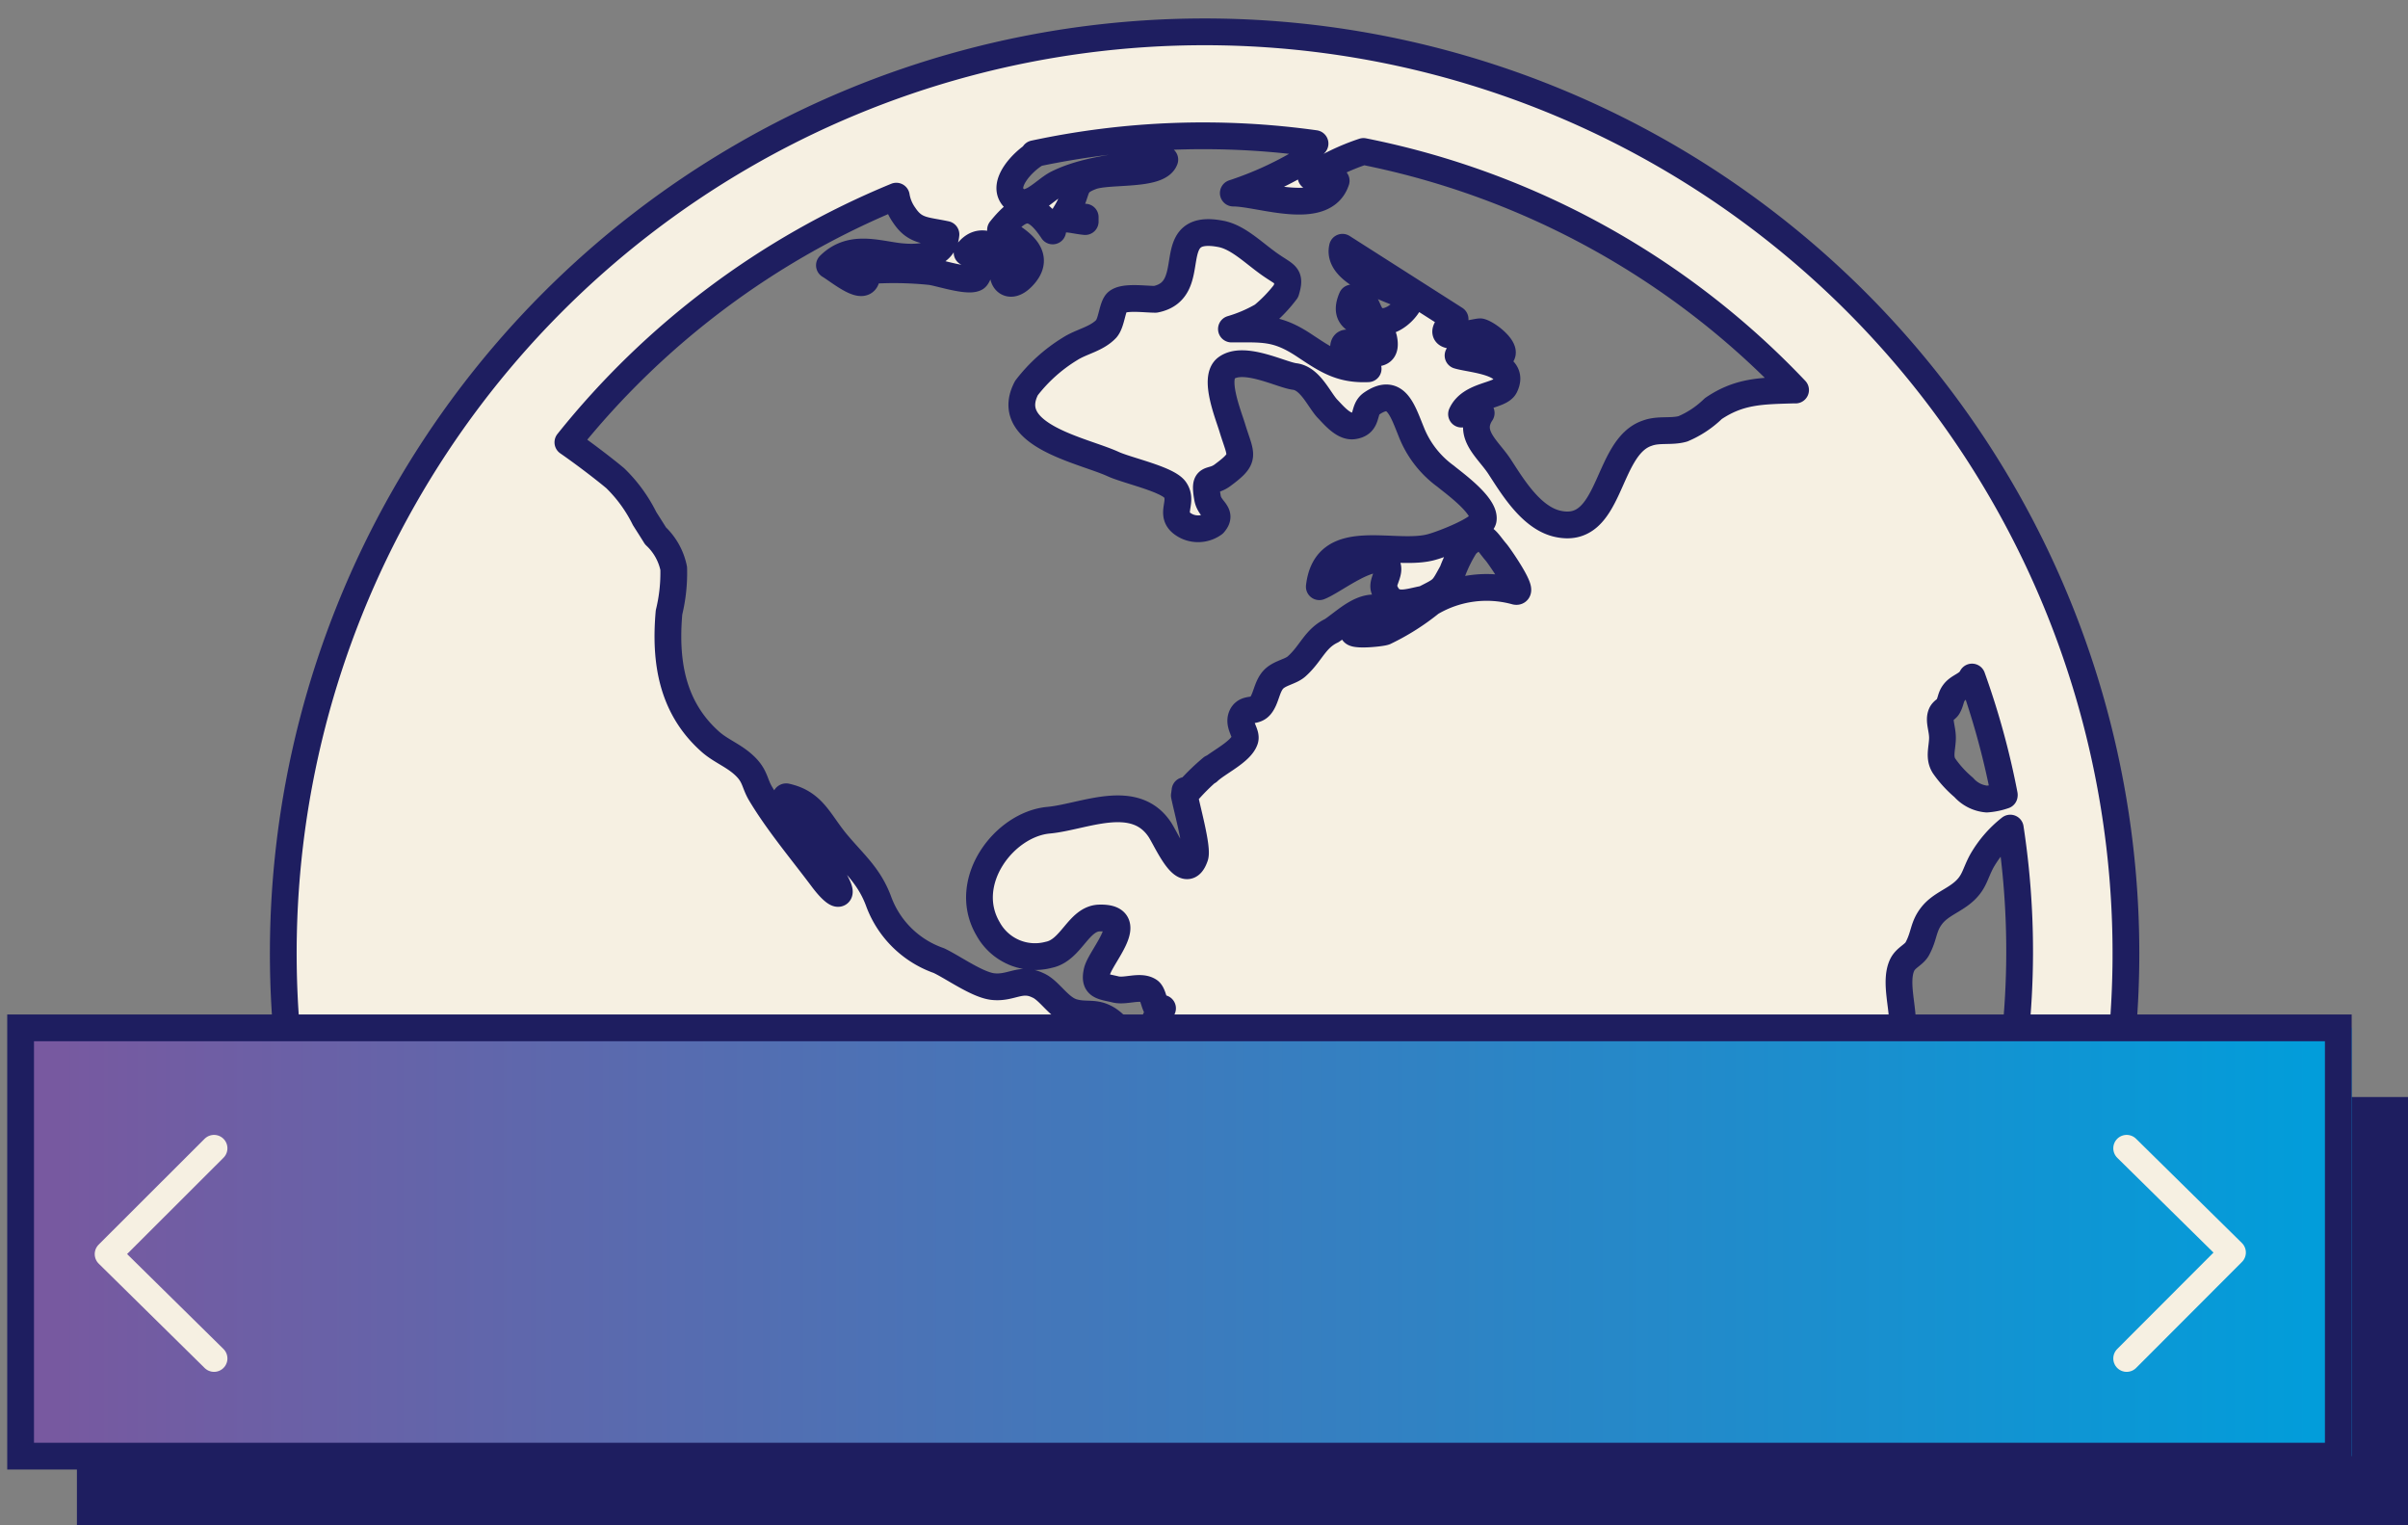 <svg xmlns="http://www.w3.org/2000/svg" xmlns:xlink="http://www.w3.org/1999/xlink" width="180" height="114" viewBox="0 0 180 114"><rect x="0" y="0" width="180" height="114" fill="#808080" stroke="none"/><defs><linearGradient id="a" x1="1.54" y1="92.82" x2="175.79" y2="92.82" gradientUnits="userSpaceOnUse"><stop offset="0" stop-color="#79589f"/><stop offset="1" stop-color="#009edb"/></linearGradient></defs><path d="M115.09,88.3Z" fill="#f6f0e2" stroke="#1e1e60" stroke-linecap="round" stroke-linejoin="round" stroke-width="2"/><path d="M115.76,88.39c-.16,0-.53,0-.67-.09C115,88.61,115.13,88.73,115.76,88.39Z" fill="#f6f0e2" stroke="#1e1e60" stroke-linecap="round" stroke-linejoin="round" stroke-width="2"/><path d="M88.64,59.42s0,0,0,0,0-.26-.06-.34C88.61,59.17,88.63,59.3,88.64,59.42Z" fill="#f6f0e2" stroke="#1e1e60" stroke-linecap="round" stroke-linejoin="round" stroke-width="2"/><path d="M98.52,106.7a7.8,7.8,0,0,0-.18-2.84c-.55-1.49-3-2.66-4-3.65a22.52,22.52,0,0,1-3.54-4.71A24,24,0,0,1,89,92.77c-1-2.07,0-.84.16-2.06s-.14-2.23.33-3.47,1.81-2.22,2.24-3.61c.38-1.22.09-2.77-1.17-3.18-.71-.23-1.48.3-2.19.18a7.39,7.39,0,0,1-2.88-1.48c-1.08-.82-1.48-2.16-2.63-2.94-1-.65-1.65-.26-2.68-.57s-1.74-1.64-2.6-2c-1.3-.63-2,.27-3.41.09-1.17-.16-2.95-1.45-4-1.94a7.39,7.39,0,0,1-4.46-4.34C65,65.47,63.85,64.57,62.54,63s-1.73-3-3.77-3.45c-.24,0,.5,1.71.58,1.85A40.55,40.55,0,0,0,62,65.19c1.3,1.85.75,2.2-.57.41-1.5-2-3.25-4.08-4.55-6.24-.5-.82-.4-1.35-1.22-2.13s-1.81-1.11-2.6-1.83c-2.85-2.56-3.37-6-3.05-9.63a12.46,12.46,0,0,0,.35-3.29A4.57,4.57,0,0,0,49,40.05c-.22-.36-.79-1.25-.82-1.3a11,11,0,0,0-2.18-3c-.59-.5-2.11-1.69-3.55-2.69A61.27,61.27,0,0,1,67,14.66a3.39,3.39,0,0,0,.6,1.44c.79,1.18,1.55,1.09,3.11,1.42-.17,1.8-2.28,1.81-3.71,1.62-1.7-.24-3.49-.8-5,.69.82.49,3.05,2.4,2.76.41a26.5,26.5,0,0,1,4.8.06c.64.08,2.79.8,3.37.47.24-.14.5-1.34.76-1.71a13.4,13.4,0,0,0-1.4-.18c1.06-1.36,2.11-.3,3.46.33-1.48.9-.6,3.05.85,1.3,1.19-1.44-.3-2.49-1.81-3.33,1.53-1.9,2.47-2.07,3.9.08.24-1.33,1.31-.8,2.43-.7v-.33c-.5,0-1-.27-1.51-.22,1.14-1.82.41-2.24,2-2.83,1.3-.47,5,0,5.46-1.25-2.59.5-5.72.62-8.06,1.8-1,.51-2.21,2.11-3.22,1.07s.74-2.79,1.65-3.31H77.3a60.33,60.33,0,0,1,21-.76c-.94.49-.24.82-.92,1.33a25.78,25.78,0,0,1-5.19,2.37c2,0,6.77,1.85,7.69-.92L98,13.21a16.9,16.9,0,0,1,3.92-1.89,60.88,60.88,0,0,1,32.3,17.83H134c-2.37.07-4,.08-5.93,1.39a7.33,7.33,0,0,1-2.27,1.51c-.87.25-1.81,0-2.68.33-3.13,1.06-2.63,7.76-6.76,6.75-1.93-.48-3.3-2.77-4.27-4.26-.86-1.31-2.43-2.4-1.37-4-.48.13-1,0-1.47.08.66-1.46,2.88-1.33,3.24-2.07.92-1.86-2.52-2-3.5-2.31,1.18-1.25,1.77.42,2.93.14s-.59-1.74-1.25-1.91c-.24-.06-4.17,1.09-1.9-.95l-8.42-5.37c-.47,2,3.74,3.13,5.11,3.83-.21.82-1.49,2-2.47,1.66s-.55-1.85-1.94-1.7c-1,2.31,2.1,1.64,2.39,3.05.33,1.61-1.17.93-1.74.9-.14,0-1.21-1.11-1.27-.27-.07,1,1.71.61,1.84,1.61-2.08.09-3.14-.66-4.83-1.78-2-1.31-3-1.19-5.39-1.19a10.5,10.5,0,0,0,2.33-1,10.63,10.63,0,0,0,1.75-1.83c.37-1.24,0-1.15-1.21-2s-2.33-2-3.61-2.27c-4.62-.92-1.42,4.18-4.94,4.88h0c-.81,0-2.33-.23-2.86.2-.37.31-.4,1.52-.81,2-.74.78-1.83.94-2.71,1.5A12,12,0,0,0,76.73,29c-1.85,3.54,4.18,4.64,6.47,5.68,1,.47,4,1.11,4.61,1.89.75,1-.65,2,.92,2.77a2,2,0,0,0,2-.2c.7-.8-.29-1-.46-1.89-.32-1.77.21-1.07,1.1-1.72,1.81-1.34,1.4-1.42.75-3.54-.3-1-1.44-3.76-.44-4.49,1.31-.95,4.1.52,5.1.64,1.17.14,1.83,1.76,2.46,2.42.43.44,1.18,1.37,1.92,1.27,1.17-.16.68-1.18,1.36-1.66,1.82-1.26,2.3.46,3,2.17a7.46,7.46,0,0,0,2.54,3.25c.57.48,3,2.2,2.81,3.26-.16.71-3,1.79-3.74,2-2.77.88-8-1.43-8.51,3,1.08-.4,4.13-2.89,5-1.71.42.54-.33,1.32-.16,1.85.53,1.59,1.76,1,3,.78l-.28.14c1.76-.9,1.58-.71,2.39-2.18a10.65,10.65,0,0,1,1-2c1.28-1.17,1.48-.36,2.27.55.21.24,2.17,3.06,1.47,2.92a8.18,8.18,0,0,0-6.36.85,17.49,17.49,0,0,1-3.43,2.17c-.31.12-2.62.34-2.35-.06.4-.57,1.77-1,2.32-1.57-1.51-.62-2.76.74-3.94,1.54-1.25.59-1.54,1.7-2.61,2.66-.46.43-1.34.5-1.8,1.05s-.5,1.39-.92,1.9-1,.14-1.35.68c-.41.71.36,1.36.19,1.87-.3.92-2.06,1.71-2.74,2.37l.27-.27a16,16,0,0,0-2.06,2.06c.24,1.16,1,3.92.8,4.56-.71,2.1-2.07-1.14-2.63-2-1.9-2.87-5.71-.95-8.31-.71-3.33.3-6.59,4.62-4.53,8.12a4,4,0,0,0,4.54,1.94c1.69-.34,2.2-2.71,3.79-2.75,2.93-.08.06,2.87-.19,4s.37,1.09,1.4,1.34c.76.18,1.84-.33,2.5.11.41.27.39,1.77,1,1.3a2.73,2.73,0,0,0,.29,4c1.28.88,2.79.06,4.13.4,2.53.65,1.32-.19,3.54-1.53,1.5-.91,1.75.17,2.77.17.7,0,1.14-1,2.31-.71,1,.24,1.33,1,2.46,1.14.47.07,1-.17,1.39-.12,2.1.23,3.71,1.57,5.36,2.79,1.36,1,2.27.79,3.86,1.25,1.16.33,3.31,2,3.2,3.49,0,.26-1,1.59-1.21,2.19.3.21,2.37-.25,3-.3-.2.23-1.61,1.22-1.61.7,0,.27,1,.82,1.24,1,.74-2.38,2-.85,3.4-.26a28.81,28.81,0,0,0,4.07.85c1.12.26,3.59,1,4.42,1.93,1,1.1.31,2.89-.43,4-1,1.43-2.42,2-3,3.67-.47,1.34-.11,2.69-.39,4.18-.36,2-.66,1.3-2,2.53l-.13.12H149A68.87,68.87,0,1,0,31,106.7Zm46.61-53.37c.12-.24.38-.32.49-.52.23-.42.18-.7.46-1.06s.72-.49,1.06-.79a1.35,1.35,0,0,0,.27-.36,59,59,0,0,1,2.41,8.78.15.15,0,0,1,0,.07,5,5,0,0,1-1.31.27,2.59,2.59,0,0,1-1.72-.87,8.3,8.3,0,0,1-1.47-1.61c-.39-.62-.15-1.25-.12-2S144.88,53.86,145.13,53.33Zm-2.94,18.79c.27-.56.88-.75,1.13-1.21.54-1,.42-1.63,1.07-2.47s1.66-1.12,2.44-1.83.8-1.32,1.32-2.27a8.5,8.5,0,0,1,2.12-2.45,61,61,0,0,1-1.36,24.93,7.92,7.92,0,0,1-3-1.91,19,19,0,0,1-3.42-3.74c-.9-1.42-.34-2.88-.28-4.5C142.28,75.3,141.61,73.35,142.19,72.12Z" fill="#f6f0e2" stroke="#1e1e60" stroke-linecap="round" stroke-linejoin="round" stroke-width="2"/><rect x="5.75" y="81.99" width="174.25" height="32.01" fill="#1e1e60"/><rect x="1.54" y="76.82" width="174.25" height="32.01" fill="url(#a)"/><rect x="1.54" y="76.82" width="173.25" height="32.01" fill="none" stroke="#1e1e60" stroke-miterlimit="10" stroke-width="2"/><polyline points="16 85.82 8.08 93.73 16 101.53" fill="none" stroke="#f6f0e2" stroke-linecap="round" stroke-linejoin="round" stroke-width="2"/><polyline points="158.97 101.53 166.88 93.61 158.97 85.82" fill="none" stroke="#f6f0e2" stroke-linecap="round" stroke-linejoin="round" stroke-width="2"/></svg>